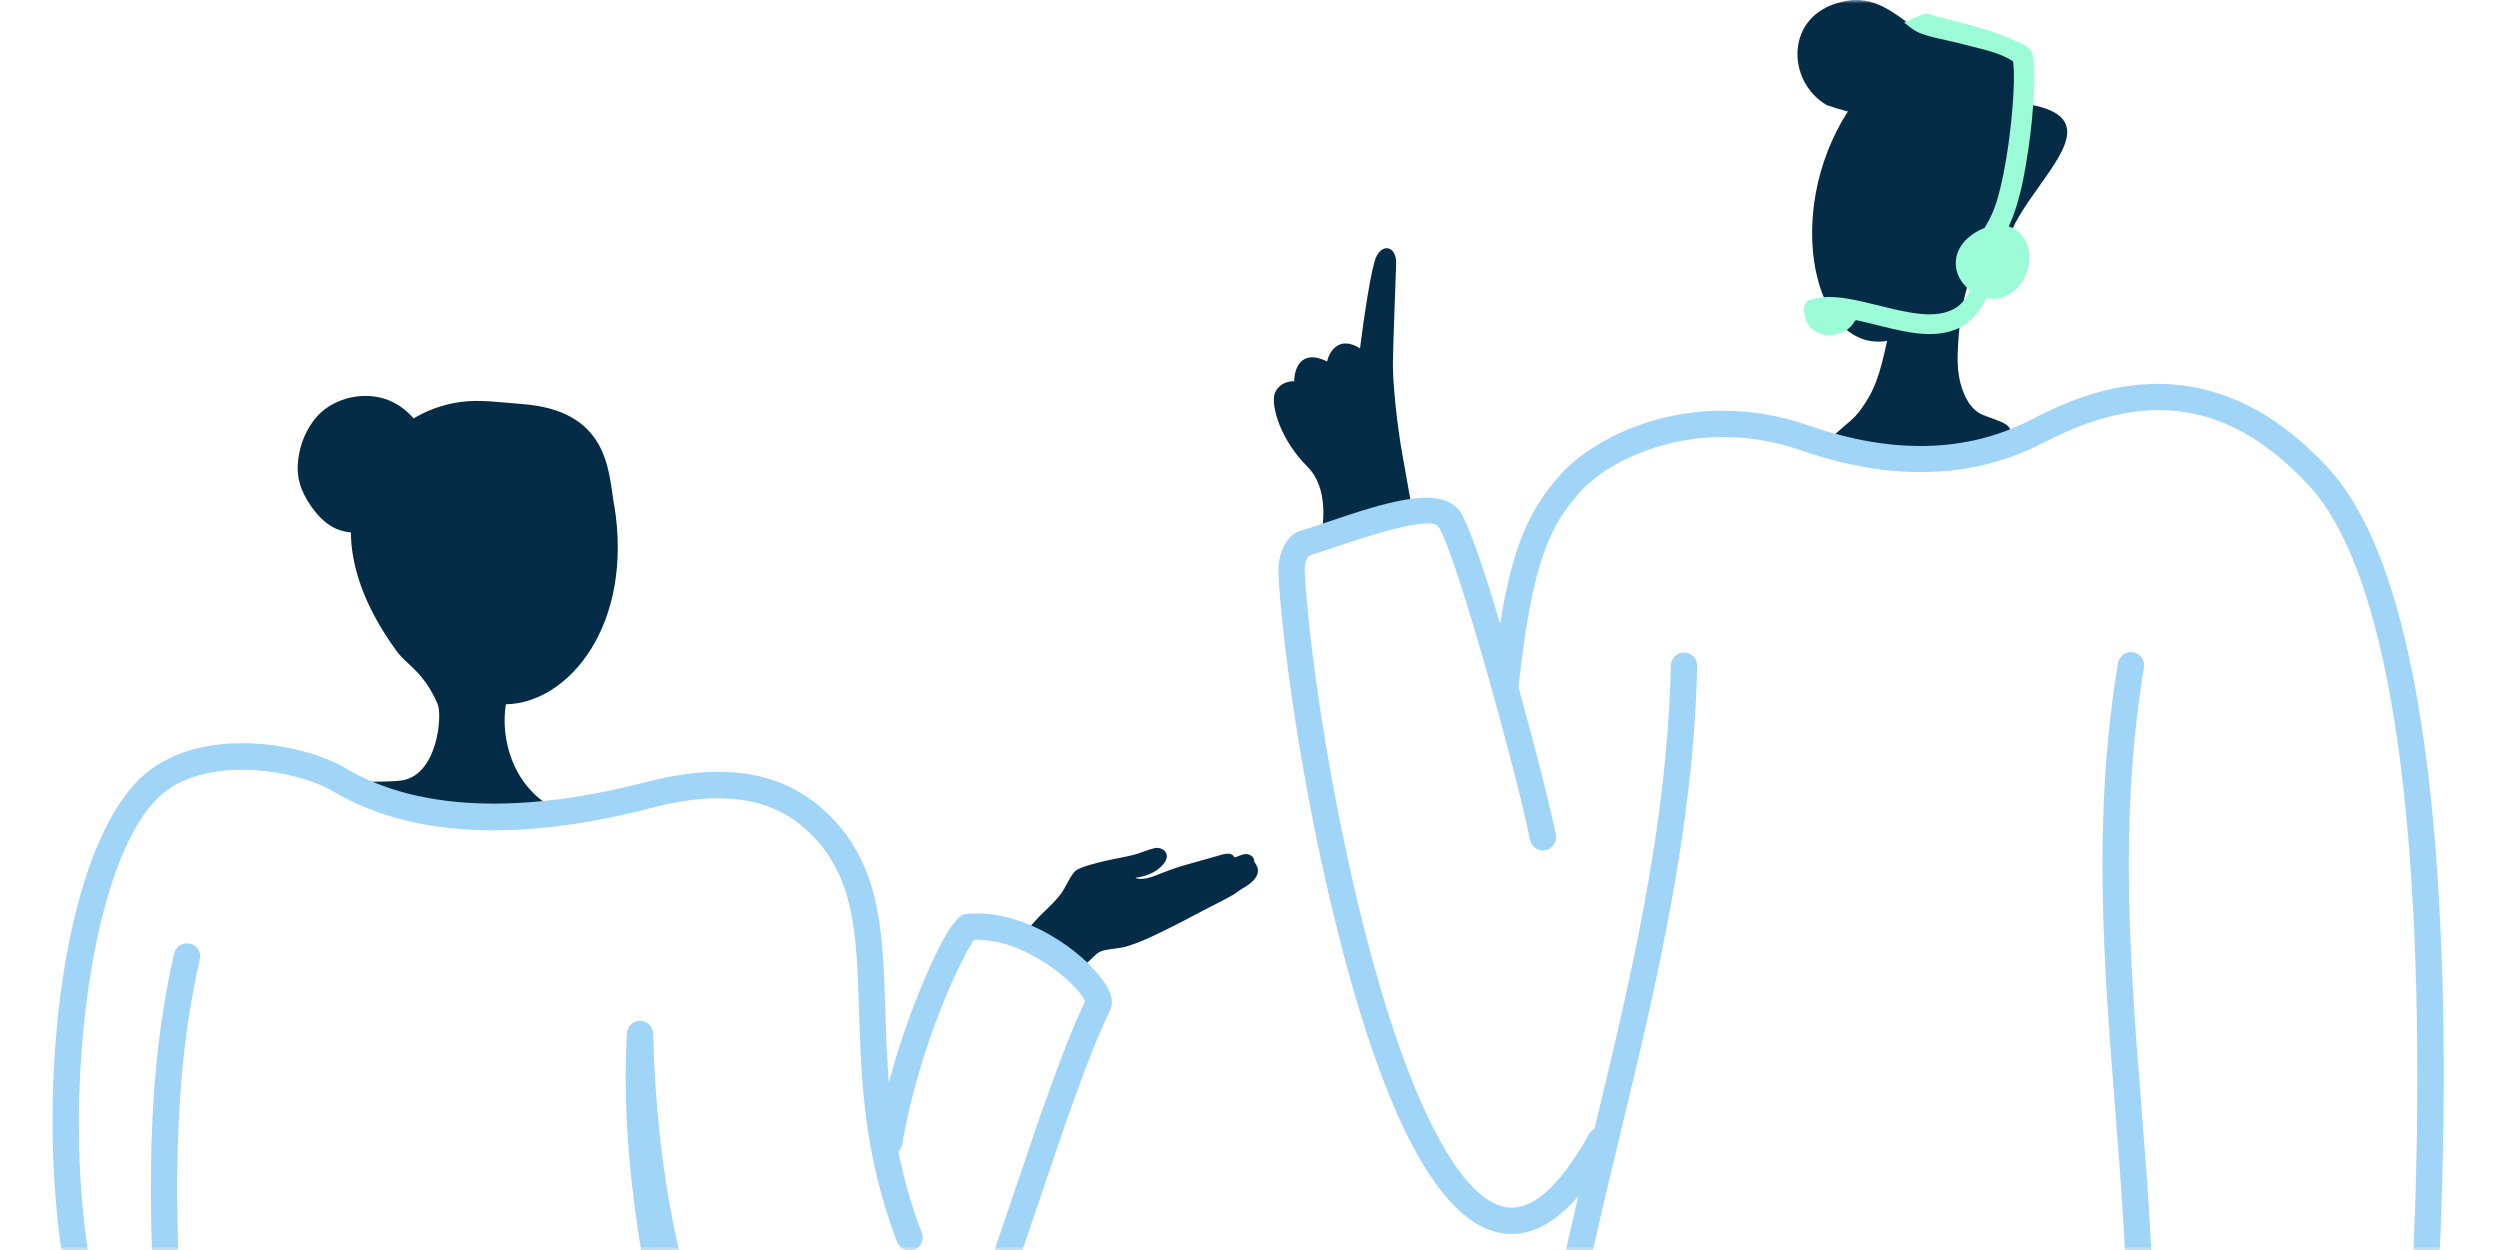 <svg width="360" height="180" viewBox="0 0 360 180" fill="none" xmlns="http://www.w3.org/2000/svg">
<mask id="mask0_944_1032" style="mask-type:alpha" maskUnits="userSpaceOnUse" x="0" y="0" width="360" height="180">
<rect width="360" height="180" fill="white"/>
</mask>
<g mask="url(#mask0_944_1032)">
<g clip-path="url(#clip0_944_1032)">
<path fill-rule="evenodd" clip-rule="evenodd" d="M266.087 16.051C265.14 15.815 264.126 15.512 263.056 15.143C257.182 11.707 257.068 2.215 265.074 0.312C269.062 -0.842 272.075 1.363 274.263 2.953C275.144 3.596 275.883 4.136 276.518 4.335C277.38 4.458 278.28 4.562 279.218 4.666C285.755 5.385 293.514 6.256 290.596 14.802C301.311 16.061 297.748 21.049 293.675 26.784C291.988 29.15 290.226 31.63 289.336 34.024C286.74 40.999 285.044 40.914 284.296 38.567C284.277 38.605 284.239 38.643 284.22 38.681C282.79 41.898 282.164 46.063 281.965 49.555C281.861 51.457 281.823 53.379 282.316 55.205C282.799 57.032 283.756 59.038 285.556 59.757C287.991 60.742 290.71 61.168 288.957 63.316C286.115 66.808 276.395 66.496 270.483 65.796C260.924 64.65 262.705 64.319 262.705 64.319C264.06 62.275 266.476 60.884 267.575 59.464C270.066 56.265 270.711 53.748 271.753 49.091C261.246 50.823 256.595 30.825 266.106 16.023V16.061L266.087 16.051Z" fill="#052C46"/>
<path fill-rule="evenodd" clip-rule="evenodd" d="M292.017 21.9C291.553 25.014 290.965 28.203 289.866 31.166L289.26 32.614C289.44 32.671 289.629 32.746 289.8 32.831C290.7 33.286 291.401 34.033 291.799 34.961C293.173 38.113 291.117 42.419 287.668 42.977C287.147 43.072 286.569 43.044 286.011 42.939C285.111 44.946 283.699 46.555 281.804 47.369C278.441 48.798 274.538 47.842 271.108 47.009H271.089C270.72 46.914 270.36 46.829 269.991 46.734C269.138 46.517 268.266 46.309 267.395 46.119C267.186 46.072 267.063 46.242 267.025 46.337C266.173 47.757 264.534 48.362 263.018 48.249C262.232 48.192 261.407 47.861 260.801 47.255C260.015 46.469 259.759 45.428 259.787 44.312C259.787 43.857 260.176 43.356 260.545 43.233C262.269 42.608 264.126 42.703 265.917 42.987C267.48 43.233 269.034 43.621 270.578 44.009C272.529 44.492 274.491 44.984 276.48 45.192C277.901 45.343 279.559 45.286 280.828 44.738C281.548 44.435 281.975 44.17 282.591 43.517C282.591 43.517 282.6 43.507 282.609 43.498C282.628 43.479 282.628 43.46 282.723 43.365C282.78 43.299 282.837 43.214 282.894 43.148C283.017 42.977 283.149 42.788 283.263 42.608C283.424 42.343 283.547 42.125 283.661 41.851C283.292 41.52 282.951 41.151 282.676 40.8C282.278 40.289 281.956 39.703 281.785 39.078C281.416 37.658 281.719 36.286 282.6 35.112C283.377 34.071 284.58 33.314 285.793 32.803L286.446 31.648C286.636 31.26 286.825 30.891 286.986 30.494C287.157 30.077 287.308 29.642 287.46 29.216C287.479 29.15 287.574 28.857 287.593 28.8C287.659 28.573 287.716 28.345 287.782 28.128C288.057 27.134 288.275 26.121 288.483 25.118C288.938 22.818 289.288 20.481 289.544 18.152C289.772 16.07 289.942 13.969 289.999 11.878C289.999 12.048 289.999 11.821 289.999 11.613V10.77C289.999 10.43 289.999 10.089 289.961 9.748C289.952 9.455 289.923 9.161 289.885 8.868L289.772 8.754C288.095 7.723 286.295 7.278 284.391 6.805C283.841 6.672 283.292 6.53 282.733 6.379C281.833 6.133 281.027 5.962 280.251 5.792C279.019 5.518 277.854 5.272 276.442 4.76C276.044 4.609 275.324 4.126 275.324 4.126L274.187 3.246L275.893 2.461C275.893 2.461 277.228 1.883 277.408 1.94C277.408 1.94 277.484 1.959 277.56 1.987C277.56 1.987 277.626 2.006 277.636 2.006C277.693 2.016 277.749 2.044 277.806 2.054C278.261 2.186 278.735 2.3 279.189 2.432C279.568 2.536 279.947 2.622 280.326 2.726C281.084 2.915 281.833 3.114 282.591 3.312C285.12 3.994 287.678 4.704 290.065 5.792C290.16 5.839 290.264 5.887 290.359 5.925C291.202 6.303 292.292 6.776 292.614 7.6C292.765 8.016 292.822 8.499 292.86 8.934C292.964 10.117 292.945 11.31 292.907 12.483C292.813 15.644 292.481 18.815 292.017 21.948H292.007L292.017 21.9Z" fill="#9CFCD7"/>
<path d="M188.261 67.196C191.293 70.225 190.629 75.402 190.156 77.607L203.419 73.821C203.258 72.875 202.756 69.941 201.998 65.777C201.051 60.571 200.577 54.893 200.577 52.527C200.577 50.161 201.051 38.33 201.051 37.857C201.051 35.491 199.156 35.018 198.208 36.911C197.451 38.425 196.314 46.375 195.84 50.161C192.808 48.268 191.416 50.634 191.103 52.053C187.314 50.161 186.366 53.161 186.366 54.893C184.472 54.893 183.685 56.151 183.524 56.786C183.051 58.678 184.472 63.411 188.261 67.196Z" fill="#052C46"/>
<path d="M351.692 140.866C350.583 102.706 345.041 77.976 335.226 67.357C317.141 47.813 299.141 57.032 292.367 60.496C283.235 65.19 272.51 65.455 260.488 61.281C244.279 55.659 230.353 62.266 224.953 68.086C220.206 73.216 217.762 78.856 216.028 89.826C213.783 82.301 211.633 75.903 210.382 73.888C207.72 69.581 199.26 72.44 191.084 75.194C189.682 75.667 188.356 76.112 187.162 76.481C184.85 77.21 184.017 80.55 184.083 82.178C184.453 91.33 187.427 113.799 192.875 135.103C199.544 161.215 207.189 175.458 215.593 177.446C216.294 177.616 216.995 177.692 217.686 177.692C220.945 177.692 224.147 175.865 227.274 172.259C225.436 180.067 223.749 187.667 222.404 195.333C222.073 197.207 221.627 199.763 222.764 202.081C224.27 205.167 227.653 206.255 230.76 206.918C238.49 208.555 253.194 210.618 261.303 210.94C261.332 210.94 261.35 210.94 261.379 210.94C262.393 210.94 263.226 210.145 263.274 209.123C263.312 208.082 262.506 207.202 261.455 207.154C253.525 206.842 239.125 204.807 231.546 203.208C229.339 202.734 226.97 202.044 226.175 200.406C225.625 199.289 225.834 197.737 226.146 195.977C228.032 185.263 230.589 174.607 233.308 163.335C238.5 141.756 243.872 119.439 244.393 95.892C244.412 94.851 243.587 93.98 242.536 93.961C242.517 93.961 242.507 93.961 242.498 93.961C241.475 93.961 240.632 94.785 240.603 95.816C240.092 118.966 234.777 141.075 229.623 162.454C229.614 162.502 229.604 162.54 229.595 162.587C229.263 162.748 228.969 163.013 228.78 163.363C224.441 171.171 220.301 174.673 216.474 173.755C209.842 172.184 202.585 157.751 196.55 134.156C191.169 113.117 188.242 90.999 187.873 82.008C187.844 81.346 188.195 80.342 188.45 80.03C189.625 79.661 190.923 79.225 192.297 78.762C196.067 77.493 206.09 74.115 207.161 75.856C209.814 80.125 218.349 111.196 220.329 120.954C220.538 121.976 221.542 122.638 222.565 122.43C223.588 122.222 224.252 121.228 224.043 120.196C223.209 116.098 221.068 107.599 218.662 98.94C218.662 98.911 218.672 98.892 218.681 98.864C220.595 81.09 223.134 75.601 227.738 70.622C232.285 65.729 244.857 59.833 259.257 64.821C272.293 69.345 284.021 69.004 294.11 63.827C304.456 58.527 318.155 54.429 332.46 69.884C354.524 93.753 346.803 193.431 346.718 194.434C346.633 195.475 347.409 196.384 348.452 196.469C348.499 196.469 348.556 196.469 348.603 196.469C349.579 196.469 350.413 195.721 350.488 194.728C350.507 194.472 352.516 168.994 351.701 140.81L351.692 140.866Z" fill="#A0D5F8"/>
<path d="M308.728 96.1C308.899 95.069 308.207 94.094 307.175 93.924C306.133 93.753 305.166 94.444 304.996 95.476C301.273 117.717 302.959 139.011 304.579 159.606C305.545 171.909 306.464 183.531 306.313 195.333C306.303 196.374 307.137 197.236 308.179 197.255H308.207C309.24 197.255 310.083 196.422 310.102 195.39C310.263 183.418 309.297 171.171 308.359 159.322C306.748 138.955 305.091 117.897 308.738 96.11L308.728 96.1Z" fill="#A0D5F8"/>
<path d="M152.735 137.904C153.682 138.321 154.639 138.728 155.586 139.116C155.652 139.144 155.776 139.116 155.832 139.116C156.486 138.765 156.988 138.254 157.519 137.715H157.528C158.011 137.223 158.409 136.977 159.044 136.835C160.096 136.598 161.166 136.589 162.199 136.295C164.122 135.727 165.969 134.838 167.779 133.939C169.607 133.049 171.398 132.103 173.188 131.147C174.647 130.371 176.153 129.68 177.584 128.847L178.759 128.033C179.488 127.626 181.923 126.282 180.9 124.531C180.796 124.332 180.672 124.247 180.606 124.011C180.578 123.888 180.587 123.764 180.53 123.641C180.426 123.386 180.189 123.197 179.952 123.102C179.204 122.761 178.541 123.272 177.821 123.452C177.811 123.452 177.783 123.462 177.745 123.414C177.233 122.534 175.945 123.083 175.149 123.301C173.662 123.717 172.165 124.134 170.678 124.559C169.276 124.957 167.921 125.468 166.557 126.017C165.666 126.377 164.586 126.717 163.648 126.481C163.535 126.462 163.553 126.405 163.582 126.386C165.012 126.206 166.538 125.61 167.476 124.493C167.845 124.058 168.205 123.471 167.921 122.846C167.637 122.231 166.869 121.995 166.291 122.127C165.382 122.326 164.51 122.723 163.62 122.988C162.095 123.443 160.512 123.623 158.968 124.02C157.737 124.323 156.42 124.607 155.255 125.156C154.752 125.392 154.449 125.875 154.156 126.348L154.137 126.386C153.691 127.077 153.36 127.863 152.896 128.534C151.787 130.106 150.243 131.26 149.002 132.689C148.67 133.068 147.912 133.806 148.007 134.383C148.111 135.008 148.869 135.51 149.315 135.831C150.395 136.626 151.531 137.365 152.753 137.895H152.735V137.904Z" fill="#052C46"/>
<path fill-rule="evenodd" clip-rule="evenodd" d="M88.408 72.62C87.612 67.783 87.641 59.076 75.107 58.177H75.126C72.322 57.969 69.035 57.486 66.24 57.893C63.455 58.291 61.219 59.265 59.561 60.25C58.415 58.934 57.013 57.921 55.269 57.391C51.783 56.331 47.472 57.533 45.256 60.439C43.806 62.332 43.02 64.546 42.878 66.922C42.736 69.449 43.749 71.578 45.265 73.528C46.402 74.986 47.823 76.188 49.699 76.547C49.974 76.604 50.248 76.632 50.523 76.661C50.57 81.308 52.228 87.062 57.145 93.8C58.557 95.741 61.058 96.772 63.028 101.41C63.71 103.019 63.028 111.66 57.789 112.388C55.194 112.748 49.869 112.303 50.911 113.108C52.446 114.3 61.683 116.827 63.701 117.367C66.316 118.067 80.441 118.124 79.806 116.42C73.648 113.108 72.057 106.076 72.853 101.419C81.928 101.239 91.298 89.92 88.437 72.638L88.408 72.62Z" fill="#052C46"/>
<path d="M158.93 141.349C155.975 137.014 147.666 130.91 139.282 131.582C138.524 131.648 136.951 131.781 132.65 142.135C131.457 145.002 129.581 149.933 127.999 155.877C127.696 152.205 127.582 148.693 127.478 145.343C127.118 133.721 126.815 123.689 118.175 116.25C112.064 110.988 103.803 109.805 92.927 112.644C80.318 115.919 62.602 118.237 49.794 110.637C43.493 106.89 28.146 104.23 20.018 112.246C13.263 118.9 8.668 134.734 7.721 154.599C7.001 169.723 8.592 189.598 15.224 199.99C17.488 203.548 19.715 205.28 22.017 205.28C22.14 205.28 22.263 205.28 22.386 205.261C22.699 205.233 22.992 205.176 23.267 205.091C24.12 218.398 24.83 231.004 23.94 242.816C23.864 243.857 24.641 244.765 25.683 244.851C25.73 244.851 25.778 244.851 25.825 244.851C26.81 244.851 27.634 244.093 27.71 243.1C28.696 230.181 27.805 216.477 26.858 201.977C26.848 201.797 26.839 201.627 26.82 201.447C26.877 201.144 26.848 200.832 26.763 200.539C25.408 179.661 24.148 158.139 28.781 138.15C29.018 137.128 28.383 136.115 27.36 135.879C26.346 135.642 25.323 136.276 25.086 137.298C20.33 157.817 21.609 179.613 22.974 200.756C22.746 201.078 22.405 201.447 22.073 201.476C21.96 201.485 20.681 201.476 18.417 197.936C7.19 180.332 9.89 127.579 22.689 114.953C29.245 108.489 42.755 110.874 47.87 113.903C59.049 120.537 74.539 121.351 93.894 116.316C103.481 113.817 110.605 114.745 115.711 119.127C123.091 125.477 123.357 134.298 123.698 145.466C124.001 155.214 124.332 166.259 129.211 178.894C129.59 179.869 130.689 180.351 131.656 179.982C132.631 179.604 133.115 178.515 132.745 177.541C131.182 173.48 130.111 169.581 129.363 165.824C129.638 165.559 129.837 165.199 129.912 164.792C132.413 150.312 138.505 137.8 140.258 135.32C147.941 135.131 155.435 142.002 156.249 144.207C153.17 150.596 149.769 160.675 146.16 171.341C139.358 191.481 130.036 219.07 121.765 221.001C120.856 221.209 119.416 221.266 117.417 219.25C109.137 210.94 95.087 190.753 94.055 148.845C94.055 148.807 94.045 148.76 94.036 148.722C94.036 148.665 94.026 148.618 94.017 148.561C94.007 148.485 93.979 148.409 93.96 148.334C93.95 148.296 93.931 148.258 93.922 148.22C93.894 148.135 93.846 148.05 93.808 147.974C93.799 147.955 93.78 147.927 93.77 147.908C93.713 147.813 93.647 147.728 93.571 147.643C93.211 147.226 92.681 146.971 92.112 146.999C91.383 147.018 90.777 147.444 90.474 148.05C90.474 148.059 90.454 148.078 90.454 148.088C90.417 148.173 90.379 148.258 90.36 148.353C90.35 148.391 90.341 148.428 90.331 148.466C90.312 148.532 90.303 148.608 90.293 148.684C90.293 148.722 90.275 148.76 90.275 148.797C89.071 170.319 94.339 192.078 99.426 213.126C102.808 227.105 106.001 240.317 107.223 252.942C107.393 254.712 107.488 256.274 106.844 257.353C105.935 258.914 103.528 259.416 101.283 259.709C93.638 260.722 79.133 261.631 71.157 261.337C70.086 261.309 69.234 262.113 69.196 263.164C69.158 264.205 69.972 265.085 71.024 265.123C72.076 265.161 73.241 265.18 74.482 265.18C82.885 265.18 95.002 264.356 101.785 263.467C104.93 263.06 108.379 262.236 110.112 259.284C111.439 257.059 111.183 254.466 111.003 252.583C109.752 239.692 106.531 226.357 103.121 212.246C102.098 207.997 101.065 203.719 100.08 199.422C103.604 207.684 108.35 215.502 114.755 221.919C116.716 223.887 118.8 224.881 120.96 224.881C121.519 224.881 122.078 224.815 122.646 224.682C132.972 222.278 141.518 196.999 149.769 172.553C153.398 161.811 156.827 151.656 159.84 145.523C160.389 144.397 160.105 143.024 158.959 141.349H158.93Z" fill="#A0D5F8"/>
</g>
</g>
<defs>
<clipPath id="clip0_944_1032">
<rect width="344.312" height="265.199" fill="white" transform="translate(7.579)"/>
</clipPath>
</defs>
</svg>
